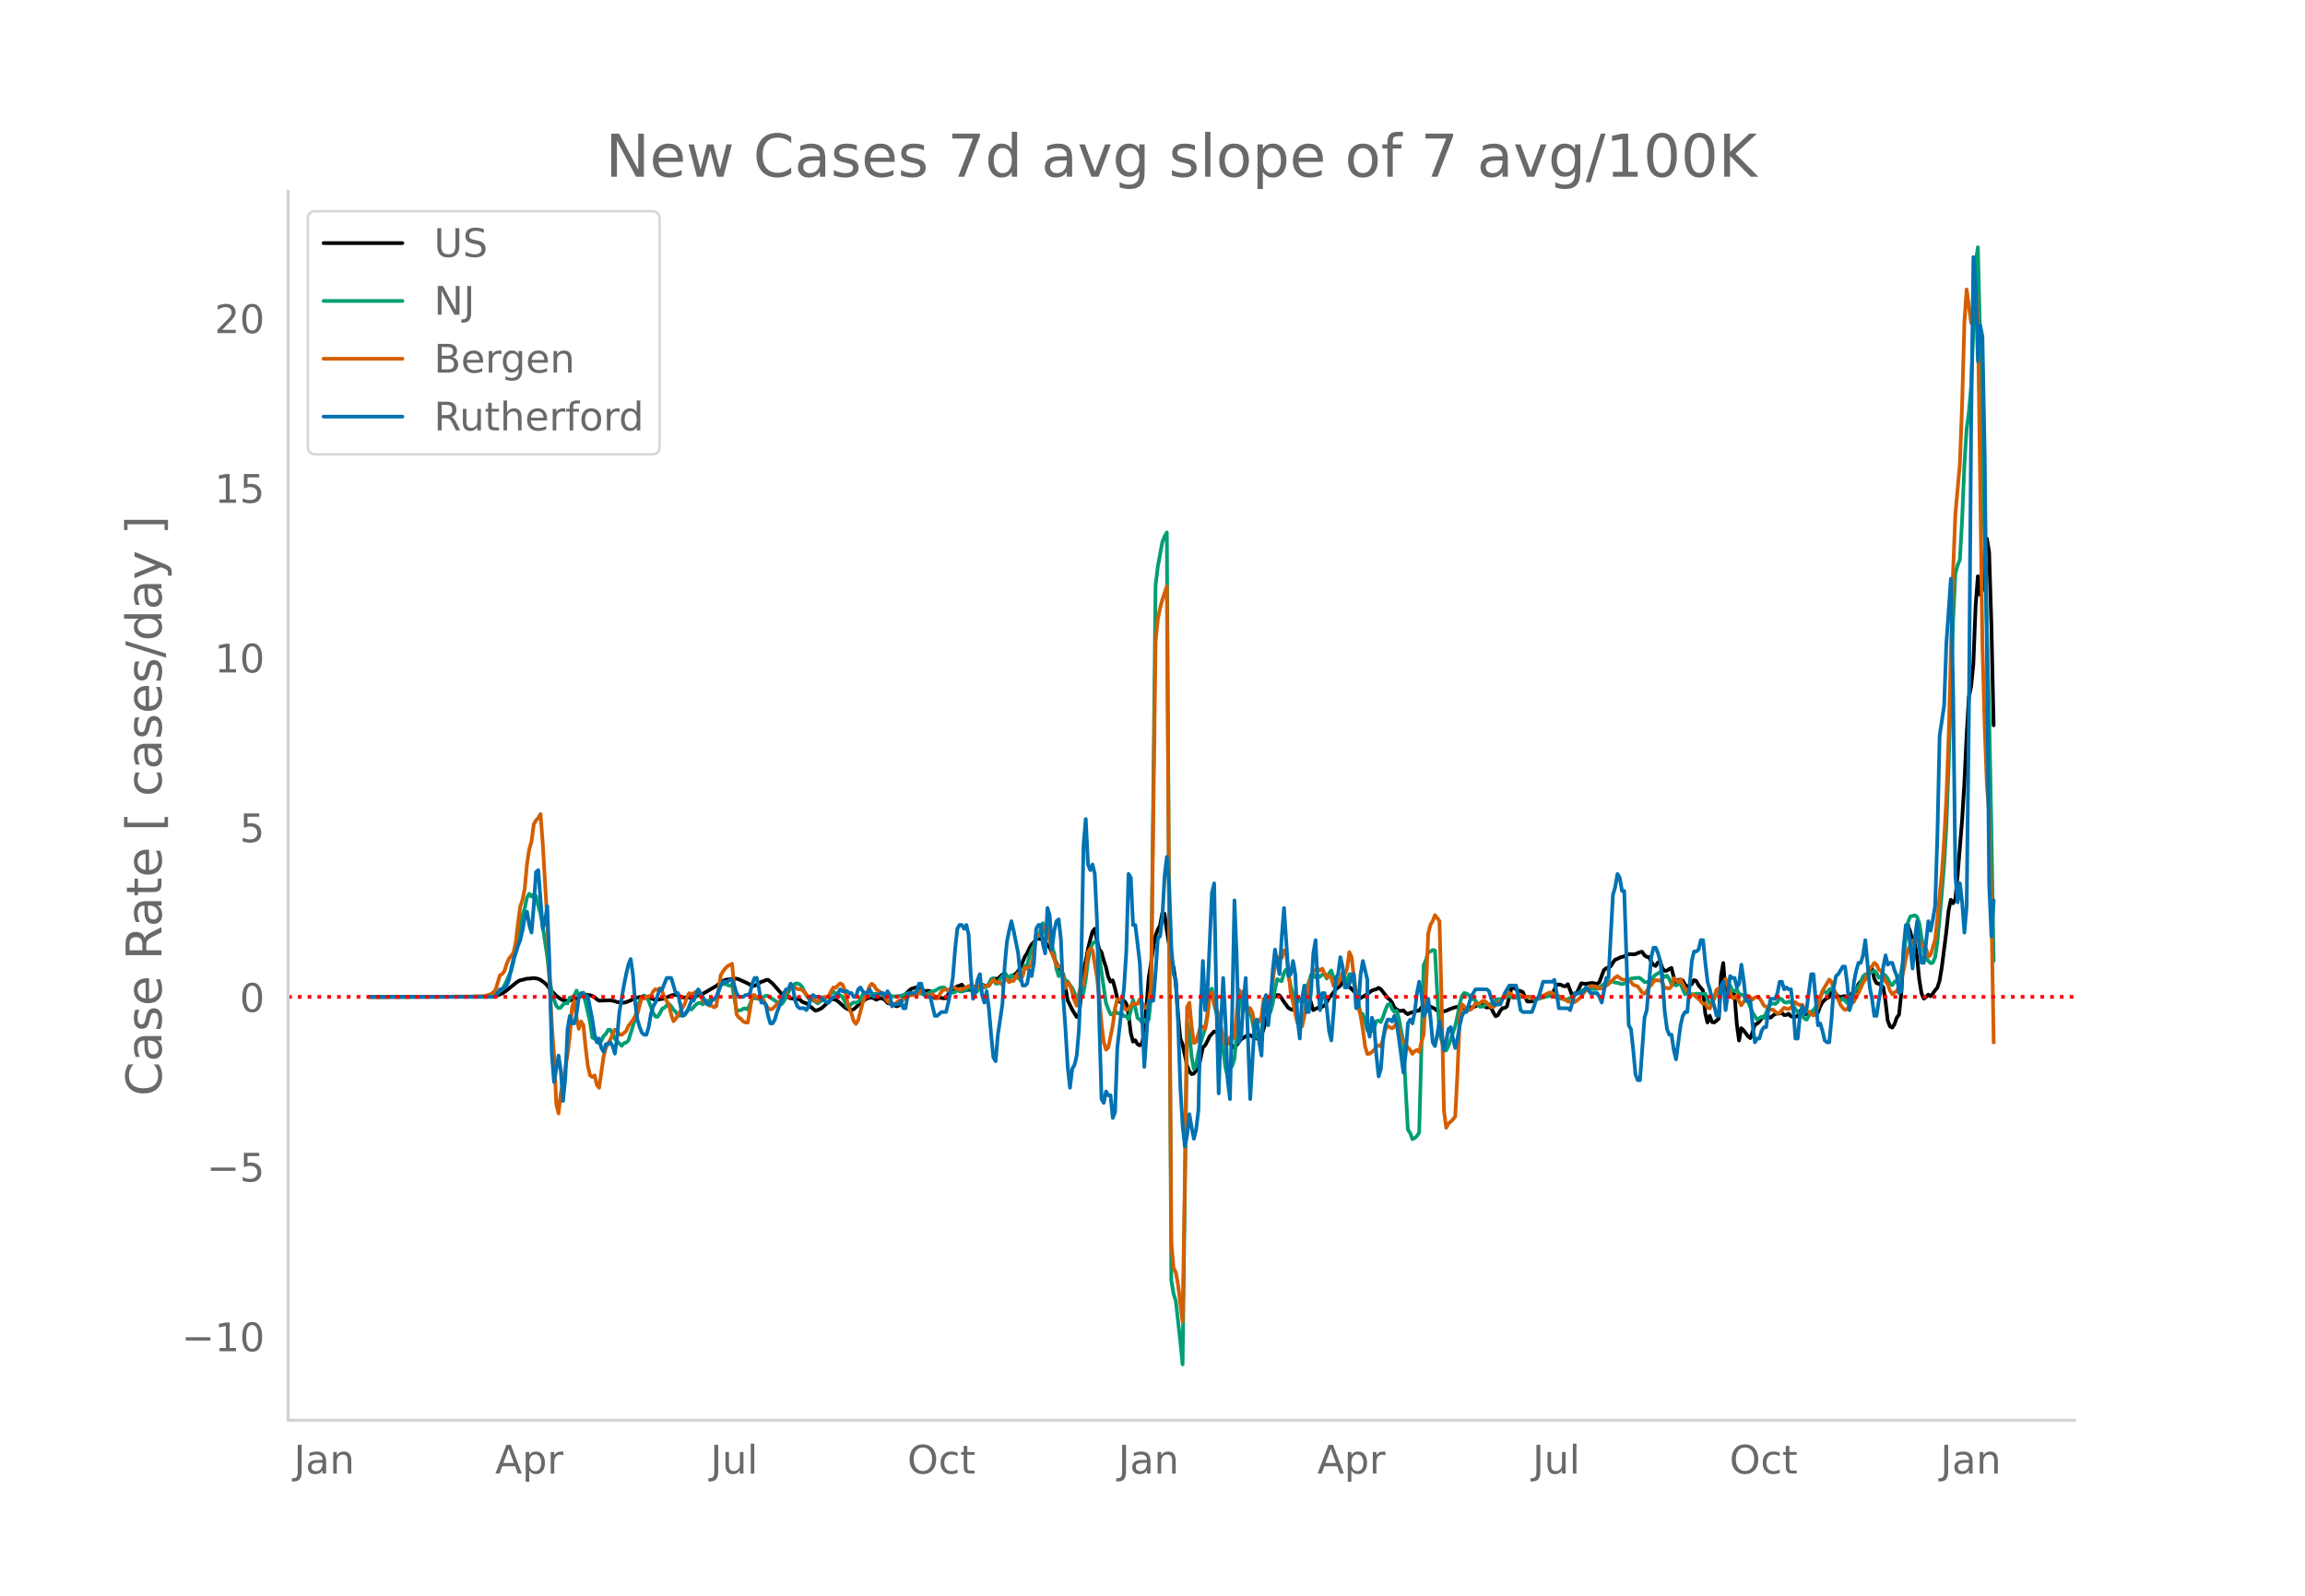 <svg height="864" viewBox="0 0 936 648" width="1248" xmlns="http://www.w3.org/2000/svg" xmlns:xlink="http://www.w3.org/1999/xlink"><defs><style>*{stroke-linecap:butt;stroke-linejoin:round}</style></defs><g id="figure_1"><path d="M0 648h936V0H0z" style="fill:#fff" id="patch_1"/><g id="axes_1"><path d="M117 576.72h725.4V77.76H117z" style="fill:none" id="patch_2"/><path clip-path="url(#pdd1980408f)" d="m149.973 404.807 46.646-.128 3.659-.179 1.83-.35 1.828-.76.915-.538 2.744-2.172 1.83-1.512.914-.658.915-.464.914-.156 1.83-.502.914.006 1.83-.249 1.829.337.914.422 1.83 1.319.914.924.915 1.339 2.744 2.88 1.829 1.324.915.48 1.829.271.915-.147.914-.396.915-.131.914-.25.915-.533.915-.709.914-.537.915.112.915.236.914.033.915.285.915.582.914.812.915.554 4.573-.16 1.83.347.914.358 1.83.229.914.04.915-.225 1.829-.696.914-.56.915-.37 1.83-.468 3.658.19 2.744.982.914-.051.915-.245.915-.09.914-.219 2.744-1.154.915-.246.915-.06.914.199 1.83.834.914.097.915-.176 1.83.367 1.828-.615.915-.586.915-.343.914-.137 3.659-2.144 1.83-1.078 2.743-2.028.915-.406.914-.195.915-.079 1.83-.33.914.076.914.241 1.83.837 1.829.856 1.83 1.036.914-.106.915-.462 1.829-1.134.915-.224.914-.466.915-.132 1.83 1.496 4.572 5.233.915-.107 1.83.921.914.037.914.265.915-.011.915.103.914.913.915.413.915.273 3.658 3.01.915-.209.914-.405.915-.536 3.659-3.41.914-.143.915.298.915.572 2.744 2.46.914.573.915.428.914.2.915-.388 1.83-1.64.914-.907 2.744-1.932 1.83-.266.914.268.914.6.915-.395.915-.26.914.277.915.511.915 1.173.914.266.915-.199.915.823.914.465.915-.256.914-1.278.915-2.075.915-1.303 1.829-1.803.915-.502 1.829-.494.915.247.914.675.915.471.915.128.914-.11.915.168.914 1.616.915 1.18.915-.273.914.02.915.23.915.107.914-.044 1.83-3.213.914-.141.915-.823.914-.648.915-.222.915-.46 1.829 2.339.915-.354.914.22 1.83-.364.914.402 1.83-2.215.914.333.915.07.914-.177.915-1.2.915-1.434 1.829.006 1.83-1.709.914-.235 1.83 1.628 2.743-1.715.915-1.015.914-1.436 1.83-4.513.914-1.363.915-1.987.915-1.625.914-.866.915-1.172.914-.304.915.26.915-.095.914 1.105.915 1.322.915 1.021 3.658 8.435 1.83 2.376 1.829 10.635 1.829 3.75 1.83 3.007.914-.103 1.83-18.396.914-4.001.914-4.94.915-3.826.915-3.34.914-1.16.915 4.683.915 3.583.914 1.237.915 3.255.915 2.743.914 3.965.915 1.949.915-.495.914 3.148.915 4.024.914 1.373.915.529.915-.828.914 1.163.915 4.235.915 7.61.914 3.615.915-.56.915 1.57.914.525.915-.821.914-4.283 1.83-22.566.914-5.54.915-6.55.915-4.71.914-2.588.915-1.612.915-5.1.914.31.915 6.754 1.83 11.091.914 3.972.914 6.16.915 13.05.915 9.62.914 2.345 1.83 8.658.914 2.364.915 1.09.915-.19.914-1.203.915-.567 1.83-8.816.914-.893.914-1.665.915-1.974 1.83-1.98.914.242.915 1.253.914.212 1.83 1.992 1.829.354.914 1.92.915.755 2.744-3.582 2.744-1.695.914.078 1.83 1.116.914.24.915-.584.915-.868.914-2.434.915-3.476 2.744-8.514.915-1.277.914-.524.915.113.914 1.226.915 1.425 1.83 2.482.914.513.915.24.914-1.458.915-2.275.915-.501.914-.209.915-.72 1.83-.77 1.828 6.05 1.83-.928.914-.042 1.83-.86.914-1.42.915-1.65.914-1.02 1.83-2.519 1.829-1.472.915-1.396.914-.932 1.83 2.707 2.744 2.735.914 1.208.915.682 1.83-1.015 1.828-1.293.915-.687.915-.357.914-.218.915-.562.915.536 1.829 2.313.914 1.253.915.632.915 1.227.914 2.038.915.712.915.515.914.166.915-.268.915.963.914.605.915-.546.914-.187 1.83-.647.914-.066.915-1.26.915-1.017 2.744.636 1.829.85.914.83.915.513.915-.208.914-.065.915-.22 1.83-.82 1.829-.622 1.829-.268.915.215.914.496.915.131 1.83-.503.914-.105.914-.352.915-.512.915-.384.914.008.915.886.915.506.914-.156.915.322.914 1.947.915 1.43.915-.473.914-1.692.915-1.112.915-.095.914-.64 1.83-7.595.914-.037.915.7.914.524.915.17.915.43 1.829 3.786.915.08.914-.072 1.83-.743 1.829-1.05.915-.27 3.658-.422 1.83-4.33.914-.05.915.136.914.508.915.098.915-.886 1.829 4.724.914-.685.915-.443 1.83-3.935 1.829.246 1.829-.318.915-.076 1.829.424.914-.734 1.83-4.852.914-.789.915-.248.915-.49.914-1.528.915-1.243.915-.29.914-.517.915-.332.915-.137.914-.576.915-.341.914-.043.915.081.915-.083 1.829-.806.915-.152.914 1.383.915.68.915.047.914 1.867.915 1.343.914.435.915-1.408.915-.373.914 2.732.915 1.067.915-.106.914-.645.915-.466.915 3.648.914 2.162.915-.9.914-.182.915.383.915 1.698.914.809 1.83-1.037.914-1.623.915.272.915 1.748 1.829 2.152.915 9.298.914 3.721.915-2.74.914 2.567.915.162.915-.7.914-.856.915-17.327.915-5.235.914 11.848.915-.096.915.205 1.829.694.914 11.985.915 6.824.915-5.014.914.858 1.83 2.454.914.727.915-2.46.915-2.981.914-.42.915-.818.914-1.202.915-.94.915-.28.914.488.915.293 1.83-1.526 1.829-.175.914-.26.915.913.915-.033.914-.466.915.962.914.306.915-.067.915-.215.914-2.111.915-.28.915 1.775.914-.38.915-.536.915-.137.914.176.915.813.914-.72.915-2.549.915-1.676.914-1.026.915-.686.915-.434.914-1.813.915-.911.915 1.364.914 1.07.915.245 1.83-.382.914.672.914.026.915-1.733.915-.365.914-.82.915-2.634.915-1.082 1.829-1.729.915-.109.914-2.795.915-.723.914 4.16.915 1.866.915.242 1.829 1.375.915 5.778.914 7.863.915 2.334.915.481.914-1.369.915-2.63.914-1.205.915-8.62.915-15.301.914-9.413.915-2.91.915 2.496.914 3.775.915.922.915 5.688.914 9.125.915 5.577.914 2.104.915-.662.915-.963.914.657.915-1.05.915-1.334.914-1.044.915-2.812.915-5.524 1.829-14.408.914-8.495.915-4.504.915 1.41.914-1.676.915-9.501 1.83-22.488.914-14.907.915-19.265.914-15.806.915-4.28.915-9.188.914-23.511.915-12.15.914 7.542.915-1.935.915-15.995.914-4.9.915 5.504.915 29.303.914 41.002h0" style="fill:none;stroke:#000;stroke-linecap:round;stroke-width:1.5" id="line2d_1"/><path clip-path="url(#pdd1980408f)" d="m149.973 404.805 46.646-.106 2.744-.274.915-.24.914-.362 2.744-2.169.915-1.463 2.744-6.034.915-3.611 1.829-10.456 1.83-8.185.914-3.1.914-4.36.915-1.52.915 1.168.914-1.012.915.782.915 4.038.914 3.084.915 5.277 1.83 12.162.914 9.019.914 5.378.915 3.146.915 2.435.914.996.915-.261.915-1.227.914-.616.915.126.915-2.352.914-.078.915-.814.914-1.942.915 2.204 1.83-1.406 1.829 8.001.914 4.11.915 6.199.915.473.914-.158.915 2.052.915-.963.914-2.056.915-.836.914-1.666.915-.068 1.83 3.695 2.743 2.849.915-1.066.915-.226.914-.871 1.83-5.714.914-3.334.915-4.356.914-2.5.915-1.89.915-.494.914.546.915 1.666 1.83 4.917.914 1.435.914.125.915-1.447.915-1.837.914-.45.915-.885.915-.693.914 1.042.915 1.336.915.936.914 1.486 1.83-.022.914-.135.915-1.743.914-.788.915.228 1.83-1.998.914-.603.915-.083.914.592 1.83-1.483.914-.063 1.83-.512.914-.2 1.83-5.94 1.829-.055.914.42.915.243.915-.478 1.829 10.676 1.83-.253.914-.572.914-.155.915.5 1.83-4.623 1.829.063.914.308.915-.238 1.83-1.17.914.141 4.573 3.07.915.263.914-1.177.915-1.637 1.83-3.868.914-.954.914-.69.915-.142.915.37.914.902 1.83 3.622.914 1.221.915.79.915-.041 1.829 1.224 2.744-1.79.914-.664.915-.502.915-1.032.914-.714.915.7.915.466.914.224.915.704.915 1.713.914 2.103.915.236.914-1.278.915-.515.915.09.914-.207.915-1.282.915-1.76.914.132.915.67 2.744-1.107.914-.03.915.18.915-.284.914-.053 1.83.77 1.829.33.915.143 2.743-.286 2.744-.985.915-.138.915.197.914-.092.915-.358.915.179 1.829.641.915.162 1.829-1.095 1.83-.549 1.828-1.043.915-.295.915-.061.914.647.915.842.915.114.914.564.915-.214.914-.897.915.549.915.131 1.829-.625.915-1.29.914.604.915 1.886.915.043.914-.874.915-1.843.914-.643.915 1.105.915-.283.914-1.28.915-1.891.915-.372.914 2.167.915.063.915-1.912.914-1.181.915-1.414 1.83 2.51.914-1.405 1.83 1.113.914-.249.914 1.143.915-2.595.915-3.23.914-.308.915-3.664.915-2.573.914-1.53.915-3.435.914-.574 1.83-5.214.914 3.535.915 2.117.915.749 1.829 5.84.915 6.223.914 2.999.915-1.902.914 1.558.915 2.19.915.251.914 1.493.915 1.175.915 2.077.914 2.646 1.83-.932.914-1.786.915-5.523.914-7.455.915-4.883.915-2.063.914-.72.915.121.915 5.659 2.744 19.102.914 2.403.915 2.062.915.18.914-1.689.915 1.118.914.107.915-.055.915 1.132.914-.027.915 1.292.915-3.534.914-4.393.915 3.196.915 4.237.914.607.915 1.238.914-1.178.915 1.235.915-1.554.914-9.355 1.83-166.73.914-7.565 1.83-9.953.914-2.322.915-1.606 1.83 303.773.914 5.372.914 2.973 1.83 16.52.914 9.18 1.83-138.97.914 4.347.915 9.692.915 5.013.914-1.665.915-5.078.914-3.832 1.83-6.016.914-5.624.915-9.013.915-1.47.914 6.56.915 3.227.915 4.263.914 5.771.915 4.79.914 7.44.915 3.853.915-3.385.914-1.111.915-2.735 1.83-20.57.914-4.887.915-2.015 1.829 7.23.914.844.915 4.26.915 4.857.914 1.483.915.5.915-3.01.914-6.969.915-2.92.915 1.997.914.081.915-3.464.915-5.771.914-4.167.915.514.914.34.915-3.435.915-1.398.914 2.652.915 4.218.915 3.006.914 2.378.915.898.915-.343.914-.814.915-2.68 1.83-3.902.914-3.182.914-.165.915 1.256.915-.776.914.483.915-.879.915-.055.914 1.659.915-2.073.914-1.174.915 3.07.915.245.914.402.915-.085.915-2.344.914 1.386.915 1.944.915-3.135.914.135.915 3.57.915 3.086.914 5.115.915 3.944.914.364.915 3.07.915 3.493.914-.173.915.53.915-1.147.914-2.91.915-.24.915.615.914-2.194.915-2.68.914-2.13.915-.377.915 2.05.914 1.215.915-.5.915 3.18.914 5.062.915 4.241.915 19.177.914 16.616.915 1.387.914 2.492.915-.43.915-.816.914-1.431 1.83-67.932.914-2.18.915-3.067.915-.383.914-.541.915.17 1.83 33.762.914 2.825.914 4.14.915-.146.915-1.87 2.744-8.065.914-4.002.915-4.938.915-3.31.914-1.123.915.256.914.538.915 1.238 1.83 1.036.914 1.607.915.902.914-.091.915-.403.915-.58 1.829.107.914-.74.915-1.011.915-.386.914.104.915-.291.915-.477.914-.328.915-.202.915.408.914.28 1.83-.12.914-.324.915-.037.914.244.915-.125.915-.011 2.744.863.914-.038 1.83-.618 2.743-.649.915.076 1.83.564.914.313 2.744.569.915-.159 4.573-2.68.914-.741.915-.43 1.83-.01 1.829-.342.914.092.915-.086.914-.535 2.744-2.112 1.83-.367.914.074.915.386.915.086 1.829.586.915-.274.914-.494.915-.841.914-.659 2.744-.346.915.087.915.736.914.914.915.045.915-.273.914-.428.915-1.487.914-.842 1.83-1.045 1.829 2.017.915-.598.914 1.319.915 2.153.915.082.914.442 1.83-.947.914 2.502.915 1.998.914-.643 1.83.654.914.049.915-.3.915.083 2.744-.086.914 2.353.915 1.583.914-.356.915-1.53.915-2.72.914-.317.915.918.915-4.13.914-1.616.915 2.15.915.22.914 2.116.915.297.914-.654.915 1.7.915.408.914.245.915 2.061.915.58 1.829 4.405 1.83 2.818 1.828-1.12.915.53.915-1.951.914-2.682.915-.931.915-.39.914.203.915-.668.915-1.506.914.274.915 1.178.915.23.914-.433.915.2 2.744 4.09.914.65.915.464.915 1.475.914.439.915-1.688.915-1.382.914-.779.915-1.252.914-1.587 1.83-4.673.914.088.915.508.915-1.486.914-.379.915 1.253.915 1.056.914 1.792.915.758.914-.89 1.83 1.897.914-1.045.915-1.326 1.83-3.56.914-.663.915-1.783.914-2.443.915-.8.915.007 2.743-1.46.915.868.915 1.905.914-.47.915-.913.915.51.914 1.243.915 2.031.915.64.914-1.398.915-.36.914-.68.915-3.092.915-5.774.914-7.991.915-6.322.915-2.233 1.829-.5.915.58.914 2.81 1.83 11.216.914 2.753.915 1.124.914.936.915-.177.915-2.193.914-6.017 1.83-20.117.914-11.361.915-15.573.914-24.507 1.83-59.06.914-19.157.915-3.375.915-2.318.914-16.297.915-21.855.915-14.872.914-6.827.915-10.373.915-23.516.914-26.938.915-6.151.914 37.553.915 47.514 2.744 105.141.915 46.363.914 53.2h0" style="fill:none;stroke:#009e73;stroke-linecap:round;stroke-width:1.5" id="line2d_2"/><path clip-path="url(#pdd1980408f)" d="m149.973 404.805 42.073-.106 4.573-.196 2.744-.83.915-.693.914-.92 1.83-6.065.914-.453.915-1.297.915-2.851.914-2.157.915-1.086.915-1.283.914-4.133.915-7.844.915-6.774.914-2.715.915-4.586.914-10.017.915-5.928.915-3.153.914-6.97.915-1.628.915-.92.914-1.66.915 12.098 1.83 31.212.914 25.207.914 16.926.915 12.52.915 19.763.914 3.861.915-8.342.915-4.209 1.829-11.495.915-7.391.914-11.752.915-2.64.914 6.985.915 4.51.915-3.017.914 1.418.915 9.051.915 7.634.914 3.801.915.664.915-.679.914 3.922.915 1.101 1.83-12.732.914-3.454.914-1.87.915-1.48.915-2.352.914-1.69.915.392.915 1.539.914.181 1.83-1.524.914-2.112 1.83-2.323.914-1.69.915-.799 1.829-7.03.915.785 1.829-1.056.915.015.914-1.9.915-.936.914.377.915-.739.915 1.312.914 2.444.915 1.448.915 1.675.914 3.832.915 2.685.915-.95 3.658-6.035.915-2.881.914-1.539.915.438.915-.393.914-.633.915-.332.915 1.569.914 2.55.915.392.915.618.914.875.915-.015.914.694.915-.438 1.83-12.656.914-1.509.915-1.192.914-.92 1.83-.965.914 9.428.915 11.103.914 1.222.915.664.915.995.914.423.915.045 1.83-11.088.914-.12.915.784.914.633.915-.045.915.785.914 1.87.915 1.328.914.528.915-.287 2.744-2.776 1.83-2.941 1.829-2.369.914-.331.915-.106.914-.226.915.754 1.83.196 3.658 3.937.915-.09.914.664.915.346.914-.995.915-.694 1.83-.257.914-.362.915-1.96.914-1.479.915.211.915-1.01.914-.845.915.498.915 2.051.914 4.345.915 3.364.914 1.96.915 3.078.915 1.162.914-1.524 1.83-7.075 1.829-4.043.915-2.489.914-1.176.915.709.914 1.523 1.83 1.298.914 1.297.915.95.915 1.373.914.649.915.15.915.468 1.829-1.463.914-.272.915-.437.915-.181 1.829-1.343 1.83-.15.914.105 1.83-2.097 1.829 2.142.914.242.915-.272.914-.483.915.996.915.815.914-1.298.915-1.538.915-.8h.914l.915.272 1.83-1.298.914.332.914.543.915.287.915-.226 1.829-.86.915-.498.914-.151.915.136.915.588.914.211.915-.905h.914l.915.226.915-.256.914.12.915-1.448.915-1.086.914.875.915-.06.915.483.914.784.915-2.067.914-.166.915 1.147.915-.558.914.045.915-1.93.915-1.268.914 2.715.915-1.538.915-3.44.914.543.915-.8.915-1.206.914-4.782.915-7.09 1.83.286.914-3.122.914-.438.915.468.915 3.982.914 6.321.915 2.218.915 2.82.914.483.915-.196.914 5.144.915 3.862.915-2.383.914 1.07.915 2.942.915 3.32.914 2.096.915-4.978.915-3.998.914.453.915-5.959.914-7.27.915-1.494.915.739 1.829 11.118.915 8.387.914 10.273.915 7.588.915 3.047.914-.89 1.83-9.081.914-6.879.915-3.666.914.287.915.483.915 2.55.914 1.115.915-.573.915-1.312.914-.905.915.301.915-.09.914-1.87 1.83 3.197.914.438.915-2.685.914-6.155 1.83-140.173.914-8.975.915-4.496.915-3.364 1.829-5.506 1.83 266.904.914 10.152.914 1.615.915 5.144 1.83 14.828.914-58.621.915-69.136.914-1.72.915 9.489.915 6.864.914-.483 1.83-6.275.914.105.915 1.071.914-4.993.915-8.72.915-1.266.914 4.782.915 1.81.915 2.776 1.829 9.141.914 2.73.915-.316.915-2.565.914.498.915-.92 1.83-18.947.914 1.086 1.83 5.868.914 2.972.914-2.504.915 1.9.915 4.858.914-.558.915-.74.915-2.111.914-7.136.915-.618.915 3.123.914-3.38 1.83-13.139.914-3.002.915.453.914-.076.915-3.047.915 1.403.914 7.347.915 8.659.915 3.545.914 4.706.915 3.772.915 1.418.914.015.915-3.998.914-6.668.915-5.49.915-4.074.914-2.247 1.83-.92.914.723.915-.784.915 1.9.914 1.615.915-.619.914.89.915 3.168 1.83-.905.914-1.735.915-2.58.914.559.915-2.308.915-6.683.914 2.082.915 7.83.915 6.697.914 5.687.915 3.606.914 5.506.915 6.864.915 3.077.914-.15.915-.635.915-.844.914-1.328.915-.588.915.543.914-3.138.915-3.952.914-1.222 1.83.92.914-.77.915-1.447.915 2.715.914 3.877.915 1.026 1.83 2.398.914.966.914 1.569.915-1.071.915-.498.914.784.915-3.907.915-3.334.914-18.223.915-22.477.915-3.666.914-1.523.915-2.414 1.83 2.399.914 34.108.914 42.917.915 6.924.915-1.704.914-.74.915-.95.915-1.146.914-17.831.915-22.598.915-5.144.914.845.915 1.07.914.423.915-.226 1.83-2.353.914.045.915-.287.914-.845.915-.03.915.694.914 1.041.915.815.914-.09 1.83-1.886 1.829-1.358 1.83-1.916.914-.618.915.543.914.754.915.06 1.83-.452 1.828.83 1.83-.136.914.377.915.573.915.15.914-.708.915-.543.915-.302 1.829-.89.914-.362.915.075.915.785.914.483.915.105 3.659 2.157.914.166.915-.015.914.151.915-.634 1.83-1.659.914-1.448.915-.98.914-.785.915-.98.915-.076 1.829.377.914.664.915-.045.915-.725.914-.437.915-.603 2.744-2.686.915-.558 1.829 1.388.915.03.914.347.915.151.914.422.915 1.192 1.83.604 1.829 2.594.914.377.915-.92.915-1.795.914-.754.915-1.418.914-.649.915.211.915-.09.914 1.146.915 2.142.915-.226.914.302.915-.966.915-3.258 1.829 1.599.914-1.071 1.83 3.696.914.618.915 2.248.915-.226.914-.106.915.935.915.68 1.829 2.006.915-.046.914 1.645.915.332.914-1.826 1.83-5.823.914-.513.915.996.915-3.273.914-1.509.915 2.972 1.83 4.676h.914l.914-1.131.915 2.534.915 1.614.914-1.448.915-1.161.915-1.358 1.829 1.569.915-.77.914-.196.915.362.914 1.373.915 1.735.915.422.914.86.915.407.915-.09.914.86.915.664.915-.166.914-1.147.915-.95.915.392.914.12.915-.527 1.83-2.233.914.784.914.438.915-.166.915 1.524.914 1.191.915.106.915 1.056.914.452.915-1.13.914-2.279.915-3.53.915-3.032 2.744-4.57.914.904.915 3.048.915 2.202.914 1.856.915 2.262.914 1.177.915.83.915-.302.914-1.72.915-.573.915-.77.914-2.157.915-1.327 1.83-4.118.914-1.283.915-2.564.914-2.037.915-.814.914-1.418.915.694.915 2.006.914.619 1.83 4.193.914 1.283.915 2.564.915 1.388.914-.754.915-.468.914-1.87 1.83-6.608.914-4.782.915-3.62 1.83-3.711.914-.076.915.166.914-.15.915 1.855 1.83 1.493.914 3.259.914-.71 1.83-6.184.914-8.388 1.83-18.675.914-13.185.915-17.227.914-24.348 1.83-68.352.914-22.627 1.83-20.486.914-24.318.915-33.097.915-13.32 1.829 13.546.915-3.454.914-11.6.915 14.36 1.83 131.348.914 33.308.914 24.016.915 11.314.915 39.961.914 52.965h0" style="fill:none;stroke:#d55e00;stroke-linecap:round;stroke-width:1.5" id="line2d_3"/><path clip-path="url(#pdd1980408f)" d="M149.973 404.805h51.22l1.829-3.073h.914l1.83-1.537.914-2.305.915-4.61.915-3.842.914-2.305.915-3.073.915-2.305.914-3.841.915-5.379.914-2.305.915 5.379.915 3.073.914-10.756.915-13.83.915-.769 1.829 23.818.915-3.073.914-6.146.915 23.817.914 36.111.915 11.525 1.83-10.756.914 6.146.915 12.293.914-9.22.915-19.976.915-5.378.914 3.073h.915l.914-3.841.915-6.915.915-1.537.914 1.537.915-.768.915.768 1.829 9.22.915 6.146.914 3.073.915-1.536.915 3.841.914 1.537.915-3.073h.914l.915-.769.915 1.537.914 3.073.915-6.914.915-9.989 1.829-10.756.915-4.61.914-3.842.915-2.305.914 6.147.915 11.525.915 6.915.914 3.073.915 2.305.915.768h.914l.915-3.073.915-5.378.914-3.074.915-1.536.914-3.073.915-2.305h.915l1.829-4.61h1.83l1.829 6.146h.914l1.83 9.22 1.829-1.537 1.83-4.61h.914l1.829-4.61 3.659 6.147h.914l.915-1.537 1.83-1.536 1.828-4.61.915-1.537h1.83l.914-.768h.915l.914 2.305.915 3.073.914 1.537h1.83l.914-.768h.915l.915-.769.914-3.841.915-2.305h.915l.914 4.61.915 5.378h.915l.914.768.915 4.61.914 3.073h.915l.915-1.536.914-3.074 1.83-4.61.914-3.073.915-1.536h.915l.914-2.305.915 1.536.914 5.378.915 2.305.915.769h1.829l.915.768.914-1.537.915-3.841.915-.768.914.768h1.83l2.743 2.305h.915l.915-1.537.914-.768h.915l1.83-3.073.914.768h1.83l.914.768h.914l.915 1.537h.915l.914-3.073.915-.769.915 1.537.914.768h.915l.915-1.536 1.829 3.073.914-.768h.915l.915-.769h.914l.915 1.537.915-2.305.914 1.537.915 4.61.915-.769h1.829l.914-1.537.915 3.074h.915l.914-5.378.915-.769h1.83l.914-.768.915-3.073h.914l.915 3.841.915 1.537h1.829l1.83 7.683h.914l1.829-1.537h1.83l.914-3.841.915-4.61.914-5.378.915-11.525.914-8.452.915-1.536h.915l.914 1.536.915-1.536.915 3.841.914 16.903.915 9.22.915-3.073.914-4.61.915-2.305.914 8.452.915 3.073.915-4.61.914 6.915.915 10.756.915 9.22.914 1.537.915-10.757 1.83-12.293.914-15.366.914-9.988.915-4.61.915-3.842.914 3.842 1.83 9.22.914 9.22.915 3.84h.915l.914-.767.915-5.379.915 2.305.914-5.378.915-13.83.914-1.536h.915l.915 7.683.914 3.841.915-18.44.915 3.074.914 13.83.915-7.683.915-3.842.914-.768.915 8.451.914 23.05.915 13.061.915 15.367.914 8.451.915-7.683.915-1.537.914-3.841.915-10.757.915-26.89.914-47.637.915-10.756.914 18.44.915 2.304.915-2.304.914 3.841.915 19.208.915 40.721.914 31.501.915 1.537.915-4.61.914 1.536h.915l.915 9.22.914-2.305.915-26.123 2.744-24.586.914-14.598.915-31.5.915 1.536.914 19.208h.915l1.83 15.366 1.828 42.258 1.83-26.892h1.829l.915-11.524.914-13.83.915-.768.915-7.684.914-16.903.915-7.683.914 10.757.915 26.123.915 10.756.914 2.305.915 17.671.915 26.123.914 15.367.915 8.451.915-4.61.914-8.451.915 5.378.915 4.61.914-3.842.915-7.683.914-40.72.915-19.977.915 19.976.914-6.915 1.83-40.72.914-3.842.915 47.635.915 37.648.914-28.428.915-18.44.914 16.904.915 24.586.915 7.683.914-36.11.915-44.563.915 23.05.914 34.573.915-2.304.915-14.599.914-9.22 1.83 49.173 1.829-31.501.914-.768.915 9.22.915 5.378.914-20.745.915-3.841.915 12.293.914-9.22.915-13.062.915-8.451.914 5.378.915 4.61.914-15.366.915-11.525 1.83 27.66.914-.769.915-5.378.914 5.378.915 18.44.915 7.683.914-16.135.915-5.378.914 10.756h.915l.915-8.451.914-15.367.915-5.378.915 18.44.914 9.988.915-6.915h.915l.914 6.147.915 9.22.914 3.841.915-11.525.915-13.83.914-1.536.915-6.915.915 3.842.914 8.451h.915l.915-1.536.914-3.842h.915l.915 13.83.914-.769.915-13.061.914-5.378 1.83 7.683v19.208l.914 3.842.915-7.684.915 3.074.914 12.293.915 8.451.915-3.073.914-12.293.915-5.378.914-2.305h.915l.915.768.914-2.305.915 3.073.915 6.147 1.829 13.83.915-7.684.914-12.293.915-1.536.914 1.536.915-4.61.915-7.683.914-4.61.915 5.379.915 8.451.914-1.537.915-5.378.915 7.683.914 9.988.915 1.537.914-4.61.915-5.378.915 5.378.914 6.147.915-3.842.915-4.61.914-.768.915 4.61.915 3.841.914-3.841.915-5.378.915-3.842.914-1.537h.915l1.83-6.146 1.828-3.073h4.574l.914.768.915 3.073.914 2.305h2.744l1.83-4.61 1.829-3.073h2.744l.914 4.61.915 5.378.915.768h3.658l.915-2.305.915-3.073.914-.768 1.83-6.147h3.658l.915-.768.914 5.378.915 6.147h3.659l.914.768.915-3.073.914-3.842h2.744l.915-.768.915-1.537.914.769.915 1.536h2.744l.914 1.537.915 2.305.915-4.61.914-5.378h.915l1.83-33.806.914-3.074.915-5.378.914 1.537.915 5.378h.915l1.829 54.55.914 1.537.915 8.452.915 9.988.914 2.305h.915l1.83-25.355.914-3.073 1.83-21.513.914-3.841h.914l.915 2.304.915 3.074.914 8.451.915 12.293.915 6.915.914 2.305h.915l.915 6.147.914 3.841 1.83-13.83.914-3.841.915-1.537h.914l1.83-20.744.914-3.842h.915l.915-.768.914-3.842h.915l.915 9.22.914 7.683.915 3.074.914 3.841.915 3.073.915 3.842h.914l.915-12.293.915-1.537.914 11.525 1.83-13.83.914.769h.915l.914 3.841.915-1.536.915-7.684.914 6.147.915 8.451h1.83l.914 9.989.915 6.914.914-1.536h.915l.914-3.073.915-1.537h.915l.914-6.915.915-4.61h1.83l.914-2.305.915-4.61h.914l.915 3.074.915-.769.914.769h.915l.914 7.683.915 12.293h.915l.914-9.22.915-3.842.915 3.074.914-2.305 1.83-13.83h.914l1.83 20.745.914-.769.915 3.074.914 3.841.915.768h.915l.914-9.22.915-13.06.915-4.61.914-.769 1.83-3.073h.914l.915 6.915.914 10.756.915-3.073.915-8.452.914-4.61.915-3.073h.915l.914-3.073.915-6.147 1.83 19.208.914 4.61.914 6.915h.915l.915-6.147.914-5.378.915-8.451.915-4.61.914 3.841.915-.768h.915l.914 3.073.915 2.305.914 6.915.915-.768.915-17.671.914-9.22h.915l1.83 17.671.914-12.293.915-6.915.914 10.757.915 6.146h.914l1.83-16.903.914 3.842.915-4.61.915-5.378.914-28.428.915-40.721 1.83-12.293.914-25.355 1.83-26.123.914 46.1.914 74.526.915 10.757.915-7.683.914 7.683.915 12.293.915-10.756.914-79.137.915-117.553.915-66.844.914 11.525.915 30.733.914-14.598.915 4.61.915 48.404.914 82.21.915 92.198.915 20.745.914-14.598h0" style="fill:none;stroke:#0072b2;stroke-linecap:round;stroke-width:1.5" id="line2d_4"/><path clip-path="url(#pdd1980408f)" d="M117 404.805h725.4" style="fill:none;stroke:red;stroke-dasharray:1.5,2.475;stroke-dashoffset:0;stroke-width:1.5" id="line2d_5"/><path d="M117 576.72V77.76" style="fill:none;stroke:#d3d3d3;stroke-linecap:square;stroke-linejoin:miter;stroke-width:1.25" id="patch_3"/><path d="M117 576.72h725.4" style="fill:none;stroke:#d3d3d3;stroke-linecap:square;stroke-linejoin:miter;stroke-width:1.25" id="patch_4"/><g id="matplotlib.axis_1"><g id="xtick_1"><g style="fill:#696969" transform="matrix(.16 0 0 -.16 119.347 598.378)" id="text_1"><defs><path d="M9.813 72.906h9.859V5.078q0-13.187-5-19.14-5-5.954-16.094-5.954h-3.75v8.297h3.078q6.531 0 9.219 3.672Q9.813-4.39 9.813 5.078z" id="DejaVuSans-74"/><path d="M34.281 27.484q-10.89 0-15.093-2.484-4.204-2.484-4.204-8.5 0-4.781 3.157-7.594 3.156-2.797 8.562-2.797 7.485 0 12 5.297 4.516 5.297 4.516 14.078v2zm17.922 3.72V0H43.22v8.297Q40.14 3.328 35.547.953q-4.594-2.375-11.234-2.375-8.391 0-13.36 4.719Q6 8.016 6 15.922q0 9.219 6.172 13.906 6.187 4.688 18.437 4.688h12.61v.89q0 6.203-4.078 9.594-4.078 3.39-11.453 3.39-4.688 0-9.141-1.124-4.438-1.125-8.531-3.375v8.312q4.921 1.906 9.562 2.844 4.64.953 9.031.953 11.875 0 17.735-6.156 5.86-6.14 5.86-18.64z" id="DejaVuSans-97"/><path d="M54.89 33.016V0h-8.984v32.719q0 7.765-3.031 11.61-3.031 3.858-9.078 3.858-7.281 0-11.484-4.64-4.204-4.625-4.204-12.64V0H9.08v54.688h9.03v-8.5q3.235 4.937 7.594 7.374Q30.078 56 35.797 56q9.422 0 14.25-5.828 4.844-5.828 4.844-17.156z" id="DejaVuSans-110"/></defs><use xlink:href="#DejaVuSans-74"/><use x="29.492" xlink:href="#DejaVuSans-97"/><use x="90.771" xlink:href="#DejaVuSans-110"/></g></g><g id="xtick_2"><g style="fill:#696969" transform="matrix(.16 0 0 -.16 201.072 598.378)" id="text_2"><defs><path d="M34.188 63.188 20.797 26.906h26.812zm-5.579 9.718h11.188L67.578 0h-10.25l-6.64 18.703h-32.86L11.188 0H.78z" id="DejaVuSans-65"/><path d="M18.11 8.203v-29H9.077v75.484h9.031v-8.296q2.844 4.875 7.157 7.234Q29.594 56 35.594 56q9.968 0 16.187-7.906 6.235-7.907 6.235-20.797T51.78 6.484q-6.218-7.906-16.187-7.906-6 0-10.328 2.375-4.313 2.375-7.157 7.25zm30.578 19.094q0 9.906-4.079 15.547-4.078 5.64-11.203 5.64-7.14 0-11.218-5.64-4.079-5.64-4.079-15.547 0-9.906 4.078-15.547 4.079-5.64 11.22-5.64 7.124 0 11.202 5.64t4.078 15.547z" id="DejaVuSans-112"/><path d="M41.11 46.297q-1.516.875-3.297 1.281Q36.03 48 33.89 48q-7.625 0-11.703-4.953-4.079-4.953-4.079-14.234V0H9.08v54.688h9.03v-8.5q2.844 4.984 7.375 7.39Q30.031 56 36.531 56q.922 0 2.047-.125 1.125-.11 2.484-.36z" id="DejaVuSans-114"/></defs><use xlink:href="#DejaVuSans-65"/><use x="68.408" xlink:href="#DejaVuSans-112"/><use x="131.885" xlink:href="#DejaVuSans-114"/></g></g><g id="xtick_3"><g style="fill:#696969" transform="matrix(.16 0 0 -.16 288.492 598.378)" id="text_3"><defs><path d="M8.5 21.578v33.11h8.984V21.922q0-7.766 3.016-11.656 3.031-3.875 9.094-3.875 7.265 0 11.484 4.64 4.234 4.64 4.234 12.656v31h8.985V0h-8.984v8.406Q42.047 3.422 37.718 1q-4.313-2.422-10.032-2.422-9.421 0-14.312 5.86Q8.5 10.296 8.5 21.578zM31.11 56z" id="DejaVuSans-117"/><path d="M9.422 75.984h8.984V0H9.422z" id="DejaVuSans-108"/></defs><use xlink:href="#DejaVuSans-74"/><use x="29.492" xlink:href="#DejaVuSans-117"/><use x="92.871" xlink:href="#DejaVuSans-108"/></g></g><g id="xtick_4"><g style="fill:#696969" transform="matrix(.16 0 0 -.16 368.458 598.378)" id="text_4"><defs><path d="M39.406 66.219q-10.75 0-17.078-8.016-6.312-8-6.312-21.828 0-13.766 6.312-21.781 6.328-8 17.078-8 10.735 0 17.016 8 6.281 8.015 6.281 21.781 0 13.828-6.281 21.828-6.281 8.016-17.016 8.016zm0 8q15.328 0 24.5-10.281 9.188-10.282 9.188-27.563 0-17.234-9.188-27.516-9.172-10.28-24.5-10.28-15.375 0-24.593 10.25-9.204 10.265-9.204 27.546t9.204 27.563q9.218 10.28 24.593 10.28z" id="DejaVuSans-79"/><path d="M48.781 52.594v-8.407q-3.812 2.11-7.64 3.157-3.828 1.047-7.735 1.047-8.75 0-13.593-5.547-4.829-5.532-4.829-15.547 0-10.016 4.829-15.563 4.843-5.53 13.593-5.53 3.907 0 7.735 1.046 3.828 1.047 7.64 3.156V2.094Q45.016.344 40.984-.531q-4.015-.89-8.562-.89-12.36 0-19.64 7.765-7.266 7.765-7.266 20.953 0 13.375 7.343 21.031Q20.22 56 33.016 56q4.14 0 8.093-.86 3.953-.843 7.672-2.546z" id="DejaVuSans-99"/><path d="M18.313 70.219V54.688h18.5v-6.985h-18.5V18.016q0-6.688 1.828-8.594 1.828-1.906 7.453-1.906h9.218V0h-9.218q-10.407 0-14.36 3.875-3.953 3.89-3.953 14.14v29.688H2.687v6.984h6.594V70.22z" id="DejaVuSans-116"/></defs><use xlink:href="#DejaVuSans-79"/><use x="78.711" xlink:href="#DejaVuSans-99"/><use x="133.691" xlink:href="#DejaVuSans-116"/></g></g><g id="xtick_5"><g style="fill:#696969" transform="matrix(.16 0 0 -.16 454.105 598.378)" id="text_5"><use xlink:href="#DejaVuSans-74"/><use x="29.492" xlink:href="#DejaVuSans-97"/><use x="90.771" xlink:href="#DejaVuSans-110"/></g></g><g id="xtick_6"><g style="fill:#696969" transform="matrix(.16 0 0 -.16 534.915 598.378)" id="text_6"><use xlink:href="#DejaVuSans-65"/><use x="68.408" xlink:href="#DejaVuSans-112"/><use x="131.885" xlink:href="#DejaVuSans-114"/></g></g><g id="xtick_7"><g style="fill:#696969" transform="matrix(.16 0 0 -.16 622.335 598.378)" id="text_7"><use xlink:href="#DejaVuSans-74"/><use x="29.492" xlink:href="#DejaVuSans-117"/><use x="92.871" xlink:href="#DejaVuSans-108"/></g></g><g id="xtick_8"><g style="fill:#696969" transform="matrix(.16 0 0 -.16 702.302 598.378)" id="text_8"><use xlink:href="#DejaVuSans-79"/><use x="78.711" xlink:href="#DejaVuSans-99"/><use x="133.691" xlink:href="#DejaVuSans-116"/></g></g><g id="xtick_9"><g style="fill:#696969" transform="matrix(.16 0 0 -.16 787.948 598.378)" id="text_9"><use xlink:href="#DejaVuSans-74"/><use x="29.492" xlink:href="#DejaVuSans-97"/><use x="90.771" xlink:href="#DejaVuSans-110"/></g></g></g><g id="matplotlib.axis_2"><g id="ytick_1"><g style="fill:#696969" transform="matrix(.16 0 0 -.16 73.733 548.696)" id="text_10"><defs><path d="M10.594 35.5h62.593v-8.297H10.594z" id="DejaVuSans-8722"/><path d="M12.406 8.297h16.11v55.625l-17.532-3.516v8.985l17.438 3.515h9.86V8.296H54.39V0H12.406z" id="DejaVuSans-49"/><path d="M31.781 66.406q-7.61 0-11.453-7.5Q16.5 51.422 16.5 36.375q0-14.984 3.828-22.484 3.844-7.5 11.453-7.5 7.672 0 11.5 7.5 3.844 7.5 3.844 22.484 0 15.047-3.844 22.531-3.828 7.5-11.5 7.5zm0 7.813q12.266 0 18.735-9.703 6.468-9.688 6.468-28.141 0-18.406-6.468-28.11-6.47-9.687-18.735-9.687-12.25 0-18.718 9.688-6.47 9.703-6.47 28.109 0 18.453 6.47 28.14Q19.53 74.22 31.78 74.22z" id="DejaVuSans-48"/></defs><use xlink:href="#DejaVuSans-8722"/><use x="83.789" xlink:href="#DejaVuSans-49"/><use x="147.412" xlink:href="#DejaVuSans-48"/></g></g><g id="ytick_2"><g style="fill:#696969" transform="matrix(.16 0 0 -.16 83.912 479.79)" id="text_11"><defs><path d="M10.797 72.906h38.719v-8.312H19.828v-17.86q2.14.735 4.281 1.094 2.157.36 4.313.36 12.203 0 19.328-6.688 7.14-6.688 7.14-18.11 0-11.765-7.328-18.296-7.328-6.516-20.656-6.516-4.593 0-9.36.781-4.75.782-9.827 2.344v9.922q4.39-2.39 9.078-3.563 4.687-1.171 9.906-1.171 8.453 0 13.375 4.437 4.938 4.438 4.938 12.063 0 7.609-4.938 12.047-4.922 4.453-13.375 4.453-3.953 0-7.89-.875-3.922-.875-8.016-2.735z" id="DejaVuSans-53"/></defs><use xlink:href="#DejaVuSans-8722"/><use x="83.789" xlink:href="#DejaVuSans-53"/></g></g><g id="ytick_3"><use xlink:href="#DejaVuSans-48" style="fill:#696969" transform="matrix(.16 0 0 -.16 97.32 410.884)" id="text_12"/></g><g id="ytick_4"><use xlink:href="#DejaVuSans-53" style="fill:#696969" transform="matrix(.16 0 0 -.16 97.32 341.977)" id="text_13"/></g><g id="ytick_5"><g style="fill:#696969" transform="matrix(.16 0 0 -.16 87.14 273.07)" id="text_14"><use xlink:href="#DejaVuSans-49"/><use x="63.623" xlink:href="#DejaVuSans-48"/></g></g><g id="ytick_6"><g style="fill:#696969" transform="matrix(.16 0 0 -.16 87.14 204.164)" id="text_15"><use xlink:href="#DejaVuSans-49"/><use x="63.623" xlink:href="#DejaVuSans-53"/></g></g><g id="ytick_7"><g style="fill:#696969" transform="matrix(.16 0 0 -.16 87.14 135.258)" id="text_16"><defs><path d="M19.188 8.297h34.421V0H7.33v8.297q5.609 5.812 15.296 15.594 9.703 9.797 12.188 12.64 4.734 5.313 6.609 9 1.89 3.688 1.89 7.25 0 5.813-4.078 9.469-4.078 3.672-10.625 3.672-4.64 0-9.797-1.61-5.14-1.609-11-4.89v9.969Q13.767 71.78 18.938 73q5.188 1.219 9.485 1.219 11.328 0 18.062-5.672 6.735-5.656 6.735-15.125 0-4.5-1.688-8.531-1.672-4.016-6.125-9.485-1.218-1.422-7.765-8.187-6.532-6.766-18.453-18.922z" id="DejaVuSans-50"/></defs><use xlink:href="#DejaVuSans-50"/><use x="63.623" xlink:href="#DejaVuSans-48"/></g></g><g style="fill:#696969" transform="matrix(0 -.2 -.2 0 65.573 445.117)" id="text_17"><defs><path d="M64.406 67.281v-10.39q-4.984 4.64-10.625 6.922-5.64 2.296-11.984 2.296-12.5 0-19.14-7.64-6.641-7.64-6.641-22.094 0-14.406 6.64-22.047 6.64-7.64 19.14-7.64 6.345 0 11.985 2.296 5.64 2.297 10.625 6.938V5.609Q59.234 2.094 53.437.33q-5.78-1.75-12.218-1.75-16.563 0-26.094 10.124-9.516 10.14-9.516 27.672 0 17.578 9.516 27.703 9.531 10.14 26.094 10.14 6.531 0 12.312-1.734 5.797-1.734 10.875-5.203z" id="DejaVuSans-67"/><path d="M44.281 53.078v-8.5q-3.797 1.953-7.906 2.922-4.094.984-8.5.984-6.688 0-10.031-2.047-3.344-2.046-3.344-6.156 0-3.125 2.39-4.906 2.391-1.781 9.626-3.39l3.078-.688q9.562-2.047 13.593-5.781 4.032-3.735 4.032-10.422 0-7.625-6.032-12.078-6.03-4.438-16.578-4.438-4.39 0-9.156.86Q10.688.296 5.422 2v9.281q4.984-2.594 9.812-3.89 4.829-1.282 9.579-1.282 6.343 0 9.75 2.172 3.421 2.172 3.421 6.125 0 3.656-2.468 5.61-2.453 1.953-10.813 3.765l-3.125.735q-8.344 1.75-12.062 5.39-3.704 3.64-3.704 9.985 0 7.718 5.47 11.906Q16.75 56 26.811 56q4.97 0 9.36-.734 4.406-.72 8.11-2.188z" id="DejaVuSans-115"/><path d="M56.203 29.594v-4.39H14.891q.593-9.282 5.593-14.142 5-4.859 13.938-4.859 5.172 0 10.031 1.266 4.86 1.265 9.656 3.812v-8.5Q49.266.734 44.187-.344 39.11-1.422 33.892-1.422q-13.094 0-20.735 7.61-7.64 7.625-7.64 20.625 0 13.421 7.25 21.296Q20.016 56 32.328 56q11.031 0 17.453-7.11 6.422-7.093 6.422-19.296zm-8.984 2.64q-.094 7.36-4.125 11.75-4.032 4.407-10.672 4.407-7.516 0-12.031-4.25-4.516-4.25-5.203-11.97z" id="DejaVuSans-101"/><path d="M44.39 34.188q3.172-1.079 6.172-4.594 3-3.516 6.032-9.672L66.609 0H56l-9.313 18.703q-3.624 7.328-7.015 9.719-3.39 2.39-9.25 2.39h-10.75V0h-9.86v72.906h22.266q12.5 0 18.656-5.234 6.157-5.219 6.157-15.766 0-6.89-3.203-11.437-3.204-4.532-9.297-6.282zM19.673 64.797V38.922h12.406q7.125 0 10.766 3.297 3.64 3.297 3.64 9.687 0 6.39-3.64 9.64-3.64 3.25-10.766 3.25z" id="DejaVuSans-82"/><path d="M8.594 75.984h20.703V69H17.578V-6.203h11.719v-6.984H8.594z" id="DejaVuSans-91"/><path d="M25.39 72.906h8.297L8.297-9.28H0z" id="DejaVuSans-47"/><path d="M45.406 46.39v29.594h8.985V0h-8.985v8.203Q42.578 3.328 38.25.953q-4.313-2.375-10.375-2.375-9.906 0-16.14 7.906-6.22 7.922-6.22 20.813 0 12.89 6.22 20.797Q17.968 56 27.874 56q6.063 0 10.375-2.375 4.328-2.36 7.156-7.234zm-30.61-19.093q0-9.906 4.079-15.547 4.078-5.64 11.203-5.64 7.125 0 11.219 5.64 4.11 5.64 4.11 15.547 0 9.906-4.11 15.547-4.094 5.64-11.219 5.64-7.125 0-11.203-5.64-4.078-5.64-4.078-15.547z" id="DejaVuSans-100"/><path d="M32.172-5.078q-3.797-9.766-7.422-12.735-3.61-2.984-9.656-2.984H7.906v7.516h5.282q3.703 0 5.75 1.765Q21-9.766 23.483-3.219l1.61 4.094-22.11 53.813H12.5l17.094-42.766 17.093 42.766h9.516z" id="DejaVuSans-121"/><path d="M30.422 75.984v-89.171H9.719v6.984H21.39V69H9.719v6.984z" id="DejaVuSans-93"/></defs><use xlink:href="#DejaVuSans-67"/><use x="69.824" xlink:href="#DejaVuSans-97"/><use x="131.104" xlink:href="#DejaVuSans-115"/><use x="183.203" xlink:href="#DejaVuSans-101"/><use x="244.727" xlink:href="#DejaVuSans-32"/><use x="276.514" xlink:href="#DejaVuSans-82"/><use x="343.746" xlink:href="#DejaVuSans-97"/><use x="405.025" xlink:href="#DejaVuSans-116"/><use x="444.234" xlink:href="#DejaVuSans-101"/><use x="505.758" xlink:href="#DejaVuSans-32"/><use x="537.545" xlink:href="#DejaVuSans-91"/><use x="576.559" xlink:href="#DejaVuSans-32"/><use x="608.346" xlink:href="#DejaVuSans-99"/><use x="663.326" xlink:href="#DejaVuSans-97"/><use x="724.605" xlink:href="#DejaVuSans-115"/><use x="776.705" xlink:href="#DejaVuSans-101"/><use x="838.229" xlink:href="#DejaVuSans-115"/><use x="890.328" xlink:href="#DejaVuSans-47"/><use x="924.02" xlink:href="#DejaVuSans-100"/><use x="987.496" xlink:href="#DejaVuSans-97"/><use x="1048.775" xlink:href="#DejaVuSans-121"/><use x="1107.955" xlink:href="#DejaVuSans-32"/><use x="1139.742" xlink:href="#DejaVuSans-93"/></g></g><g style="fill:#696969" transform="matrix(.24 0 0 -.24 245.86 71.76)" id="text_18"><defs><path d="M9.813 72.906h13.28l32.329-60.984v60.984h9.562V0h-13.28L19.39 60.984V0H9.813z" id="DejaVuSans-78"/><path d="M4.203 54.688h8.985l11.234-42.672 11.172 42.672h10.593l11.235-42.672 11.187 42.672h8.985L63.28 0H52.688L40.922 44.828 29.109 0H18.5z" id="DejaVuSans-119"/><path d="M8.203 72.906h46.875v-4.203L28.61 0H18.312L43.22 64.594H8.203z" id="DejaVuSans-55"/><path d="M2.984 54.688H12.5L29.594 8.797l17.093 45.89h9.516L35.687 0H23.485z" id="DejaVuSans-118"/><path d="M45.406 27.984q0 9.766-4.031 15.125-4.016 5.375-11.297 5.375-7.219 0-11.25-5.375-4.031-5.359-4.031-15.125 0-9.718 4.031-15.093t11.25-5.375q7.281 0 11.297 5.375 4.031 5.375 4.031 15.093zm8.985-21.203q0-13.953-6.203-20.765Q42-20.797 29.203-20.797q-4.734 0-8.937.703-4.203.703-8.157 2.172v8.735q3.954-2.141 7.813-3.157 3.86-1.031 7.86-1.031 8.843 0 13.234 4.61 4.39 4.609 4.39 13.937v4.453q-2.781-4.844-7.125-7.234Q33.938 0 27.875 0 17.828 0 11.672 7.656q-6.156 7.672-6.156 20.328 0 12.688 6.156 20.344Q17.828 56 27.875 56q6.063 0 10.406-2.39 4.344-2.391 7.125-7.22v8.297h8.985z" id="DejaVuSans-103"/><path d="M30.61 48.39q-7.22 0-11.422-5.64-4.204-5.64-4.204-15.453 0-9.813 4.172-15.453 4.188-5.64 11.453-5.64 7.188 0 11.375 5.655 4.203 5.672 4.203 15.438 0 9.719-4.203 15.406-4.187 5.688-11.375 5.688zm0 7.61q11.718 0 18.406-7.625 6.703-7.61 6.703-21.078 0-13.422-6.703-21.078-6.688-7.64-18.407-7.64-11.765 0-18.437 7.64-6.656 7.656-6.656 21.078 0 13.469 6.656 21.078Q18.844 56 30.609 56z" id="DejaVuSans-111"/><path d="M37.11 75.984V68.5h-8.594q-4.828 0-6.72-1.953-1.874-1.953-1.874-7.031v-4.828h14.797v-6.985H19.922V0H10.89v47.703H2.297v6.984h8.594V58.5q0 9.125 4.25 13.297 4.25 4.187 13.468 4.187z" id="DejaVuSans-102"/><path d="M9.813 72.906h9.859V42.094L52.39 72.906h12.703L28.906 38.922 67.672 0H54.688L19.672 35.11V0h-9.86z" id="DejaVuSans-75"/></defs><use xlink:href="#DejaVuSans-78"/><use x="74.805" xlink:href="#DejaVuSans-101"/><use x="136.328" xlink:href="#DejaVuSans-119"/><use x="218.115" xlink:href="#DejaVuSans-32"/><use x="249.902" xlink:href="#DejaVuSans-67"/><use x="319.727" xlink:href="#DejaVuSans-97"/><use x="381.006" xlink:href="#DejaVuSans-115"/><use x="433.105" xlink:href="#DejaVuSans-101"/><use x="494.629" xlink:href="#DejaVuSans-115"/><use x="546.729" xlink:href="#DejaVuSans-32"/><use x="578.516" xlink:href="#DejaVuSans-55"/><use x="642.139" xlink:href="#DejaVuSans-100"/><use x="705.615" xlink:href="#DejaVuSans-32"/><use x="737.402" xlink:href="#DejaVuSans-97"/><use x="798.682" xlink:href="#DejaVuSans-118"/><use x="857.861" xlink:href="#DejaVuSans-103"/><use x="921.338" xlink:href="#DejaVuSans-32"/><use x="953.125" xlink:href="#DejaVuSans-115"/><use x="1005.225" xlink:href="#DejaVuSans-108"/><use x="1033.008" xlink:href="#DejaVuSans-111"/><use x="1094.189" xlink:href="#DejaVuSans-112"/><use x="1157.666" xlink:href="#DejaVuSans-101"/><use x="1219.189" xlink:href="#DejaVuSans-32"/><use x="1250.977" xlink:href="#DejaVuSans-111"/><use x="1312.158" xlink:href="#DejaVuSans-102"/><use x="1347.363" xlink:href="#DejaVuSans-32"/><use x="1379.15" xlink:href="#DejaVuSans-55"/><use x="1442.773" xlink:href="#DejaVuSans-32"/><use x="1474.561" xlink:href="#DejaVuSans-97"/><use x="1535.84" xlink:href="#DejaVuSans-118"/><use x="1595.02" xlink:href="#DejaVuSans-103"/><use x="1658.496" xlink:href="#DejaVuSans-47"/><use x="1692.188" xlink:href="#DejaVuSans-49"/><use x="1755.811" xlink:href="#DejaVuSans-48"/><use x="1819.434" xlink:href="#DejaVuSans-48"/><use x="1883.057" xlink:href="#DejaVuSans-75"/></g><g id="legend_1"><path d="M128.2 184.5h136.45q3.2 0 3.2-3.2V88.96q0-3.2-3.2-3.2H128.2q-3.2 0-3.2 3.2v92.34q0 3.2 3.2 3.2z" style="fill:none;opacity:.8;stroke:#ccc;stroke-linejoin:miter" id="patch_5"/><path d="M131.4 98.718h32" style="fill:none;stroke:#000;stroke-linecap:round;stroke-width:1.5" id="line2d_6"/><g style="fill:#696969" transform="matrix(.16 0 0 -.16 176.2 104.317)" id="text_19"><defs><path d="M8.688 72.906h9.921V28.61q0-11.718 4.235-16.875 4.25-5.14 13.781-5.14 9.469 0 13.719 5.14 4.25 5.157 4.25 16.875v44.297H64.5V27.391q0-14.25-7.063-21.532-7.046-7.28-20.812-7.28-13.828 0-20.89 7.28-7.047 7.282-7.047 21.532z" id="DejaVuSans-85"/><path d="M53.516 70.516V60.89q-5.61 2.687-10.594 4-4.984 1.328-9.625 1.328-8.047 0-12.422-3.125t-4.375-8.89q0-4.845 2.906-7.313 2.907-2.453 11.016-3.97l5.953-1.218q11.031-2.11 16.281-7.406 5.25-5.297 5.25-14.172 0-10.61-7.11-16.078-7.093-5.469-20.812-5.469-5.172 0-11.015 1.172Q13.14.922 6.89 3.219v10.156q6-3.36 11.765-5.078 5.766-1.703 11.328-1.703 8.438 0 13.032 3.312 4.593 3.328 4.593 9.485 0 5.359-3.297 8.39-3.296 3.032-10.812 4.547L27.484 33.5q-11.03 2.188-15.968 6.875-4.922 4.688-4.922 13.047 0 9.672 6.812 15.234 6.813 5.563 18.766 5.563 5.14 0 10.453-.938 5.328-.922 10.89-2.765z" id="DejaVuSans-83"/></defs><use xlink:href="#DejaVuSans-85"/><use x="73.193" xlink:href="#DejaVuSans-83"/></g><path d="M131.4 122.203h32" style="fill:none;stroke:#009e73;stroke-linecap:round;stroke-width:1.5" id="line2d_8"/><g style="fill:#696969" transform="matrix(.16 0 0 -.16 176.2 127.802)" id="text_20"><use xlink:href="#DejaVuSans-78"/><use x="74.805" xlink:href="#DejaVuSans-74"/></g><path d="M131.4 145.688h32" style="fill:none;stroke:#d55e00;stroke-linecap:round;stroke-width:1.5" id="line2d_10"/><g style="fill:#696969" transform="matrix(.16 0 0 -.16 176.2 151.287)" id="text_21"><defs><path d="M19.672 34.813V8.108H35.5q7.953 0 11.781 3.297 3.844 3.297 3.844 10.078 0 6.844-3.844 10.078-3.828 3.25-11.781 3.25zm0 29.984V42.828h14.61q7.218 0 10.75 2.703 3.546 2.719 3.546 8.282 0 5.515-3.547 8.25-3.531 2.734-10.75 2.734zm-9.86 8.11h25.204q11.28 0 17.375-4.688Q58.5 63.53 58.5 54.89q0-6.703-3.125-10.657-3.125-3.953-9.188-4.922 7.282-1.562 11.313-6.53 4.031-4.954 4.031-12.376 0-9.765-6.64-15.093Q48.25 0 35.984 0H9.812z" id="DejaVuSans-66"/></defs><use xlink:href="#DejaVuSans-66"/><use x="68.604" xlink:href="#DejaVuSans-101"/><use x="130.127" xlink:href="#DejaVuSans-114"/><use x="169.49" xlink:href="#DejaVuSans-103"/><use x="232.967" xlink:href="#DejaVuSans-101"/><use x="294.49" xlink:href="#DejaVuSans-110"/></g><path d="M131.4 169.173h32" style="fill:none;stroke:#0072b2;stroke-linecap:round;stroke-width:1.5" id="line2d_12"/><g style="fill:#696969" transform="matrix(.16 0 0 -.16 176.2 174.773)" id="text_22"><defs><path d="M54.89 33.016V0h-8.984v32.719q0 7.765-3.031 11.61-3.031 3.858-9.078 3.858-7.281 0-11.484-4.64-4.204-4.625-4.204-12.64V0H9.08v75.984h9.03V46.188q3.235 4.937 7.594 7.374Q30.078 56 35.797 56q9.422 0 14.25-5.828 4.844-5.828 4.844-17.156z" id="DejaVuSans-104"/></defs><use xlink:href="#DejaVuSans-82"/><use x="64.982" xlink:href="#DejaVuSans-117"/><use x="128.361" xlink:href="#DejaVuSans-116"/><use x="167.57" xlink:href="#DejaVuSans-104"/><use x="230.949" xlink:href="#DejaVuSans-101"/><use x="292.473" xlink:href="#DejaVuSans-114"/><use x="333.586" xlink:href="#DejaVuSans-102"/><use x="368.791" xlink:href="#DejaVuSans-111"/><use x="429.973" xlink:href="#DejaVuSans-114"/><use x="469.336" xlink:href="#DejaVuSans-100"/></g></g></g></g><defs><clipPath id="pdd1980408f"><path d="M117 77.76h725.4v498.96H117z"/></clipPath></defs></svg>